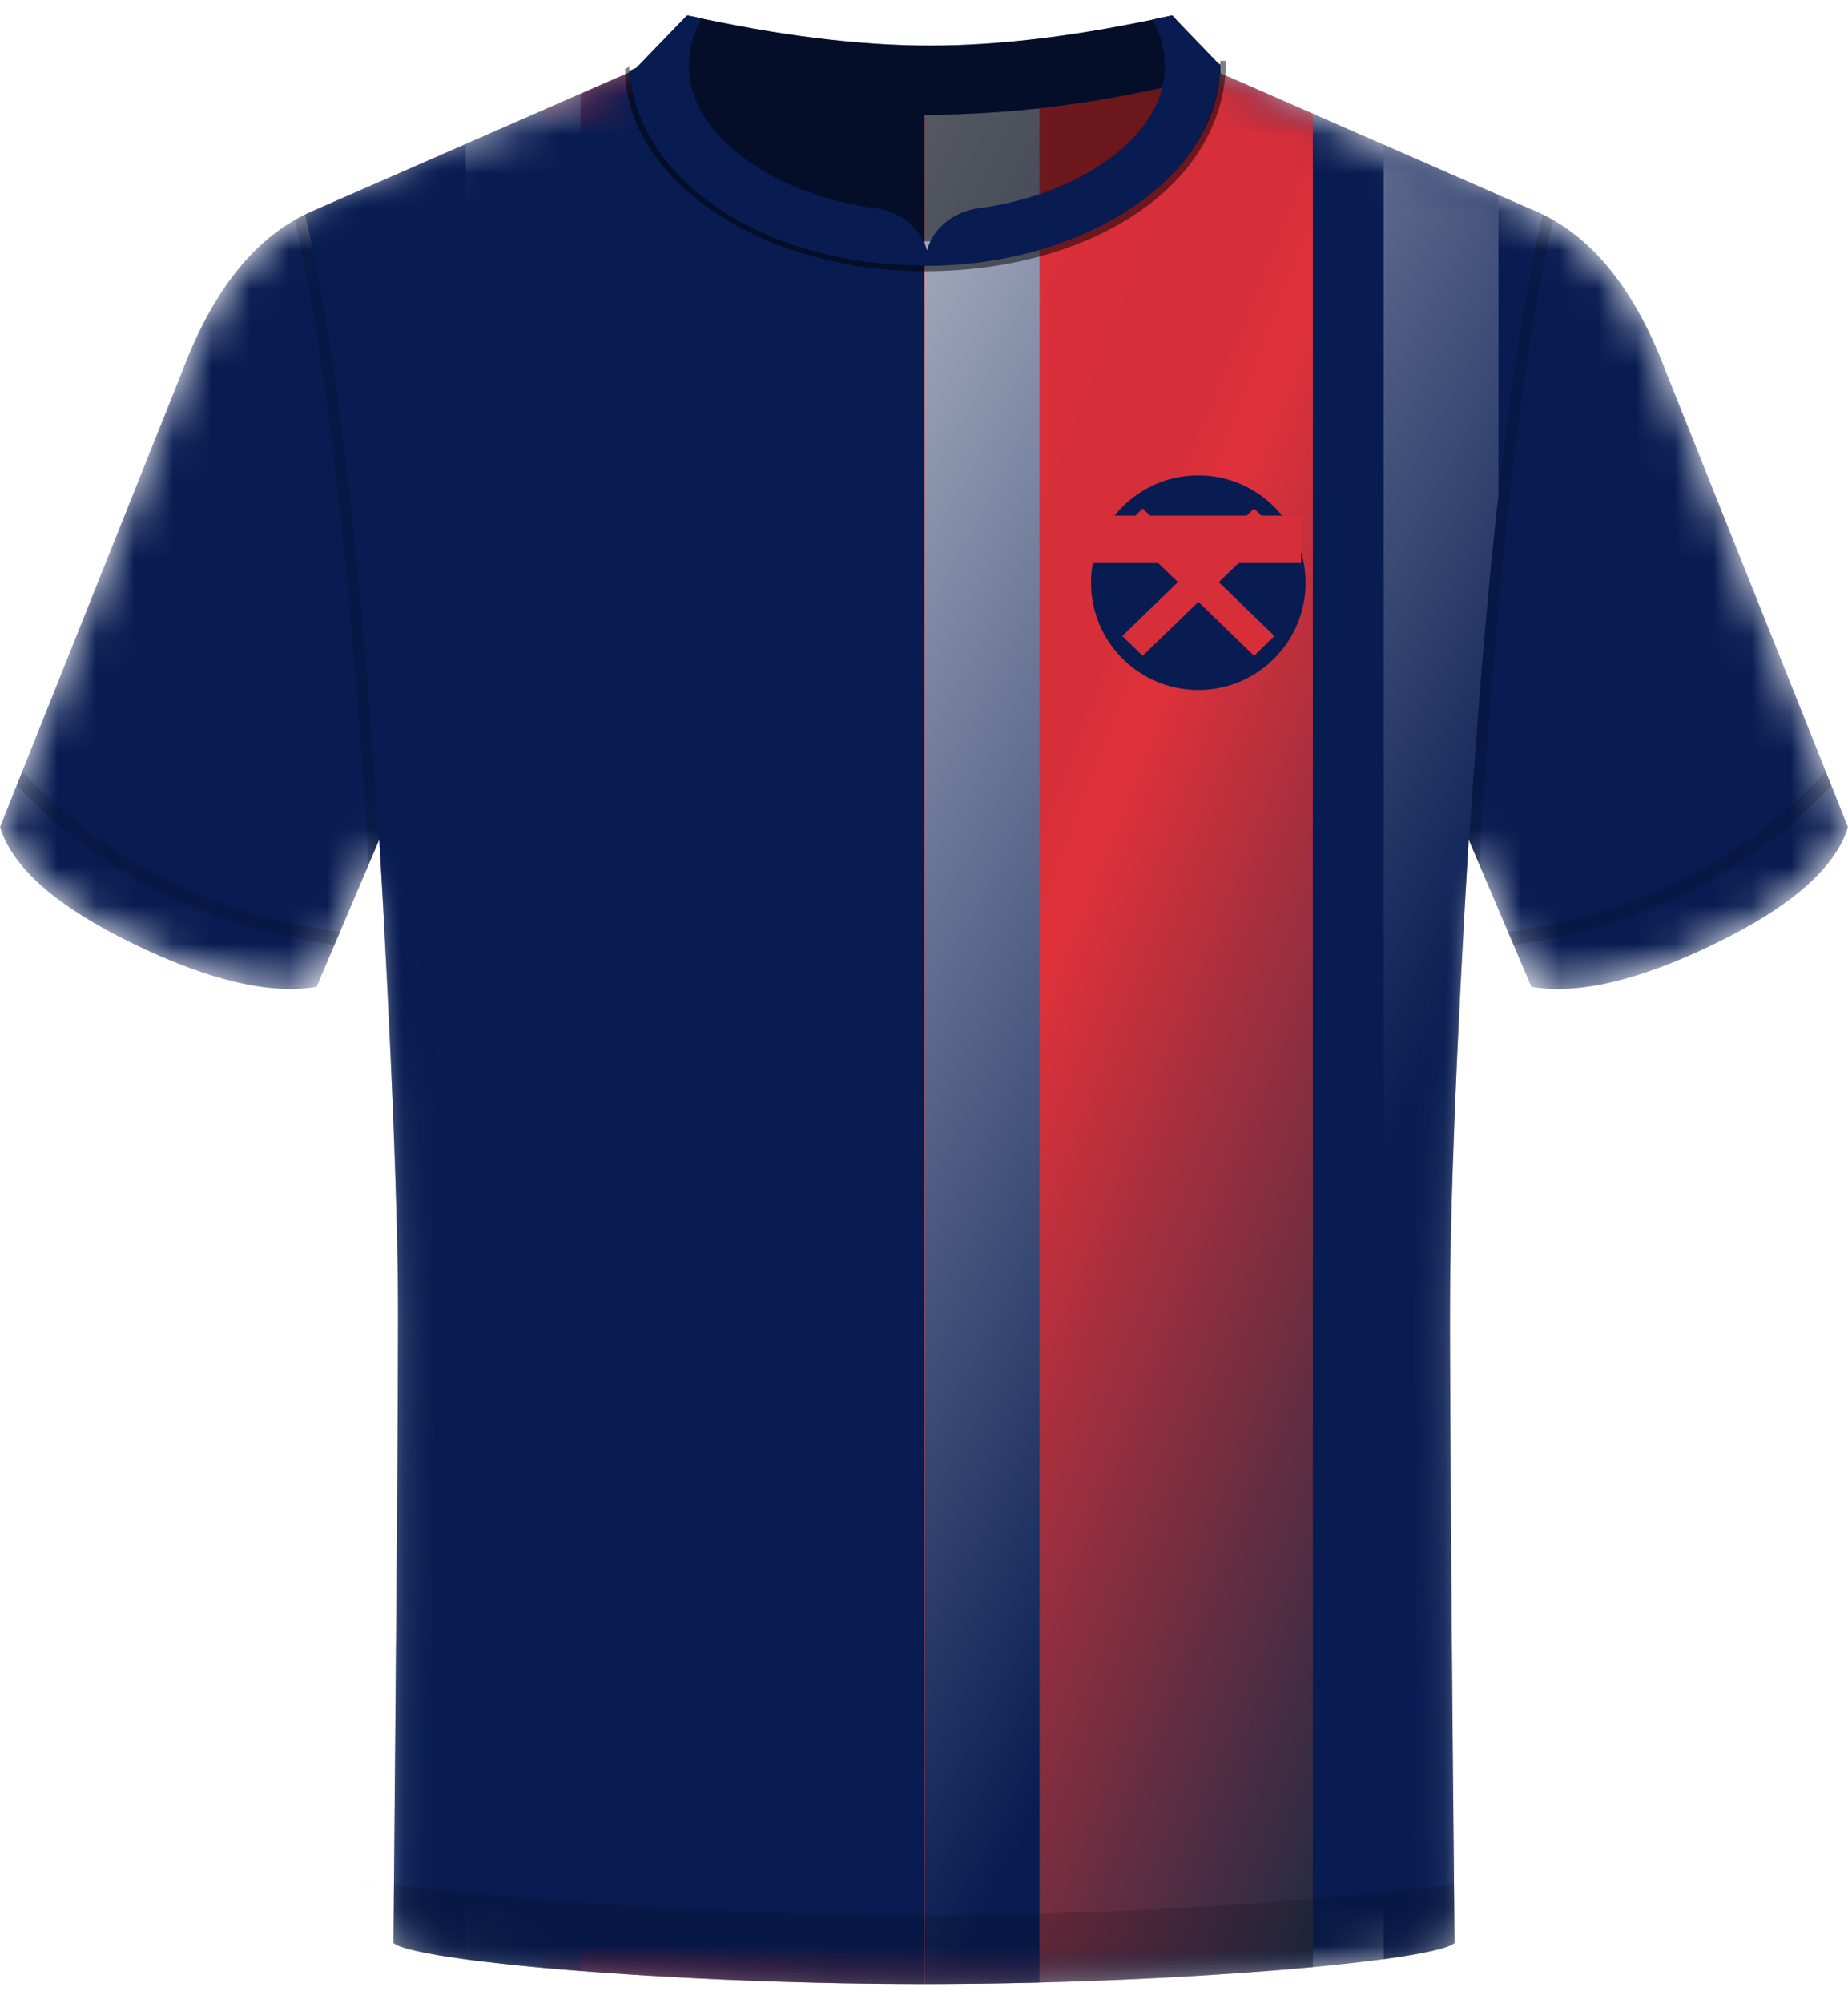 <svg viewBox="0 0 48 52" xmlns="http://www.w3.org/2000/svg" xmlns:xlink="http://www.w3.org/1999/xlink" title="PSG Home 23/24">
                        <defs>
                            <path id="kit" d="M10.22 50.435c.079-8.326.118-13.766.118-16.32 0-2.553-.161-6.661-.484-12.324l-1.63 3.825c-1.213.21-2.806-.165-4.778-1.125-1.92-.933-3.059-1.912-3.418-2.937L0 21.469 4.725 9.66c.809-2.154 1.936-3.546 3.381-4.176l8.278-3.621c.72-.393 3.26-.588 7.617-.586 4.357.003 6.894.198 7.613.586l8.162 3.572c1.502.604 2.669 2.013 3.499 4.225L48 21.47c-.325 1.055-1.473 2.063-3.446 3.022-1.972.96-3.565 1.335-4.778 1.125l-1.63-3.825c-.323 5.467-.484 9.575-.484 12.325s.04 8.19.119 16.319c-.535.464-7.158 1.065-13.78 1.065-6.623 0-13.246-.6-13.78-1.065Z"></path>
                            <linearGradient x1="0%" y1="0%" x2="100%" y2="100%" id="vertical-stripe-14"><stop stop-color="#e0313a" offset="0%"></stop><stop stop-color="#d62f3a" offset="51.902%"></stop><stop stop-color="#e0313a" offset="56.25%"></stop><stop stop-color="#1e2b45" offset="100%"></stop><linearGradient x1="0%" y1="0%" x2="100%" y2="100%" id="vertical-stripe-07"><stop stop-color="#fafafa" offset="0%"></stop><stop stop-color="#fafafa" offset="0%"></stop><stop stop-color="#081c52" offset="73.228%"></stop></linearGradient></linearGradient>
                        </defs>
                        <mask id="kitMask" fill="#fff">
                            <use xlink:href="#kit"></use>
                        </mask>
                        <g fill="none" fill-rule="evenodd">
                            
            <path fill="#081c52" d="M10.22 50.435c.079-8.326.118-13.766.118-16.32 0-2.553-.161-6.661-.484-12.324l-1.63 3.825c-1.213.21-2.806-.165-4.778-1.125-1.92-.933-3.059-1.912-3.418-2.937L0 21.469 4.725 9.66c.809-2.154 1.936-3.546 3.381-4.176l8.278-3.621c.72-.393 3.26-.588 7.617-.586 4.357.003 6.894.198 7.613.586l8.162 3.572c1.502.604 2.669 2.013 3.499 4.225L48 21.47c-.325 1.055-1.473 2.063-3.446 3.022-1.972.96-3.565 1.335-4.778 1.125l-1.63-3.825c-.323 5.467-.484 9.575-.484 12.325s.04 8.19.119 16.319c-.535.464-7.158 1.065-13.78 1.065-6.623 0-13.246-.6-13.78-1.065Z" coloured="" opacity="1" mask="url(#kitMask)" id="base"></path><path fill="url(#vertical-stripe-14)" fill-rule="evenodd" d="M31.614,1.863 L34.1,2.95 L34.101,51.06 C31.544,51.302 27.969,51.488 24.362,51.499 L24.001,51.5 C20.364,51.5 16.728,51.319 14.1,51.079 L14.1,2.861 L16.384,1.863 C17.059,1.494 19.333,1.3 23.205,1.279 L24.001,1.277 C28.358,1.28 30.895,1.475 31.614,1.863 Z" coloured="" opacity="1" mask="url(#kitMask)" id="vertical-stripe-14"></path><path fill="url(#vertical-stripe-07)" fill-rule="evenodd" d="M27.001,1.317 L27.001,51.461 C26.133,51.483 25.248,51.497 24.362,51.499 L24.02,51.499 L24.02,1.277 L24.404,1.278 C25.362,1.281 26.228,1.294 27.001,1.317 Z M15.08,2.432 L15.08,51.162 L14.236,51.091 C13.421,51.018 12.699,50.94 12.099,50.859 L12.1,3.736 L15.08,2.432 Z M35.94,3.755 L38.92,5.059 L38.92,12.866 L38.873,13.283 L38.748,14.484 L38.668,15.316 L38.589,16.175 L38.474,17.511 L38.364,18.905 L38.294,19.867 L38.191,21.358 L38.162,21.817 L38.15,21.791 L38.152,21.803 L38.146,21.791 L38.018,24.051 C37.81,27.86 37.693,30.904 37.667,33.185 L37.662,34.517 L37.694,40.61 C37.714,43.268 37.743,46.543 37.781,50.435 C37.626,50.569 36.964,50.715 35.941,50.854 L35.94,3.755 Z" coloured="" opacity="1" mask="url(#kitMask)" id="vertical-stripe-07"></path><path d="m24 1.277.002 16.234-.003 33.989-1.068-.005-1.057-.015-1.247-.03-1.032-.033-.866-.035-.916-.044-1.33-.077-1.1-.076-1.35-.112-.745-.074-.964-.11-.297-.04-.527-.078-.446-.079-.25-.052-.21-.052a2.562 2.562 0 0 1-.173-.054l-.07-.026a.69.69 0 0 1-.091-.045l-.04-.028.106-12.948.012-3.371-.004-.812c-.027-2.384-.166-5.845-.417-10.383l-.063-1.13-.012.026-.029-.46-.103-1.49-.07-.962-.11-1.394-.115-1.336-.079-.859-.08-.832-.125-1.201L9 12.14l-.088-.73-.09-.703-.14-1.008-.144-.95-.098-.6-.1-.575-.103-.55-.105-.523-.106-.498-.103-.435.182-.084 8.278-3.621c.675-.369 2.95-.563 6.82-.584L24 1.277Z" fill="#081c52" fill-rule="evenodd" coloured="" opacity="1" mask="url(#kitMask)" id="half-01"></path><g fill="none" fill-rule="evenodd" id="collar-04"><path fill="#000" fill-opacity=".5" d="M30.75,2.18 C29.775,4.903 27.525,6.265 24,6.265 C20.475,6.265 18.225,4.903 17.25,2.18 L30.75,2.18 Z"></path><path fill="#081c52" d="M30.449,0.4 L31.5,1.585 L31.692,1.67 L31.699,1.894 C29.102,2.618 26.52,2.98 23.953,2.98 C21.385,2.98 18.851,2.634 16.35,1.941 L16.343,1.845 L16.533,1.763 L17.851,0.4 C20.204,0.922 22.304,1.183 24.15,1.184 C25.988,1.185 28.087,0.924 30.449,0.4 Z" coloured="" opacity="1"></path><path fill="#000" fill-opacity=".5" d="M30.449,0.4 L31.5,1.585 L31.692,1.67 L31.699,1.894 C29.102,2.618 26.52,2.98 23.953,2.98 C21.385,2.98 18.851,2.634 16.35,1.941 L16.343,1.845 L16.533,1.763 L17.851,0.4 C20.204,0.922 22.304,1.183 24.15,1.184 C25.988,1.185 28.087,0.924 30.449,0.4 Z"></path><path fill="#081c52" d="M30.444,0.4 L31.699,1.701 L31.696,1.834 C31.554,4.648 28.173,6.9 24.023,6.9 C19.876,6.9 16.497,4.652 16.35,1.84 L16.528,1.763 L17.846,0.4 L18.223,0.481 C18.01,0.856 17.895,1.251 17.895,1.65 L17.897,1.735 L17.9,1.75 C17.9,2.73 18.594,3.685 19.739,4.386 C20.301,4.731 20.973,5.014 21.724,5.209 C22.087,5.303 22.469,5.376 22.867,5.426 L22.963,5.451 C23.536,5.605 23.955,6.024 24.079,6.503 C24.2,6.024 24.619,5.605 25.193,5.451 L25.295,5.427 L25.396,5.409 C25.756,5.362 26.101,5.294 26.431,5.209 C27.183,5.014 27.854,4.731 28.417,4.386 C29.561,3.685 30.255,2.73 30.255,1.75 L30.25,1.65 C30.25,1.261 30.141,0.875 29.937,0.509 L30.444,0.4 Z" coloured="" opacity="1"></path><path fill="#000" fill-opacity=".5" d="M31.842,1.58 C31.842,4.791 28.363,7.04 24.024,7.04 C19.728,7.04 16.237,4.635 16.237,1.788 L16.343,1.735 C16.491,4.605 19.723,6.89 24.024,6.89 C28.326,6.89 31.699,4.543 31.699,1.58 L31.842,1.58 Z"></path></g><path fill="#081c52" d="M31.125,12.339 C32.664,12.339 33.911,13.586 33.911,15.125 C33.911,16.664 32.664,17.911 31.125,17.911 C29.586,17.911 28.339,16.664 28.339,15.125 C28.339,13.586 29.586,12.339 31.125,12.339 Z" coloured="" opacity="1" mask="url(#kitMask)" id="badge-04"></path><polygon fill="#d62f3a" points="33.794 13.385 33.794 14.616 28.3 14.616 28.3 13.385" coloured="" opacity="1" mask="url(#kitMask)" id="badge-11"></polygon><path fill="#d62f3a" d="M32.573,13.2 L33.103,13.713 L31.657,15.111 L33.103,16.509 L32.573,17.022 L31.126,15.623 L29.68,17.022 L29.15,16.509 L30.596,15.111 L29.15,13.713 L29.68,13.2 L31.126,14.598 L32.573,13.2 Z" coloured="" opacity="1" mask="url(#kitMask)" id="badge-09"></path>
        
                            <path fill-opacity="0.15" fill="#000000" fill-rule="nonzero" d="m10.234 48.926-1.257-.15a120.817 120.817 0 0 0 28.788.145l.016 1.514a.67.67 0 0 1-.206.101l-.168.052-.21.052-.25.052-.288.053-.324.052-.752.103-.879.1-.734.072-.791.07-.845.064-1.197.079-1.267.07-.988.044-.674.025-1.376.041-.698.015-1.411.018L24 51.5l-1.076-.005-1.057-.015-1.046-.024-1.029-.032-1.006-.04-.656-.03-1.267-.069-1.197-.079-.844-.065-.792-.069-.734-.072-.878-.1-.577-.077-.5-.078-.288-.053-.25-.052-.21-.052-.168-.052a.67.67 0 0 1-.206-.101l.014-1.509Zm37.19-28.899.144.361a13.074 13.074 0 0 1-3.592 2.696c-1.314.67-2.769 1.136-4.364 1.398l-.3.045-.142-.331c1.555-.22 2.974-.632 4.258-1.234l.389-.19a12.714 12.714 0 0 0 3.426-2.55l.18-.195Zm-46.99.357.144-.361-.112-.121a12.762 12.762 0 0 0 3.724 2.87c1.383.706 2.93 1.18 4.64 1.423l-.142.331-.293-.044c-1.596-.262-3.05-.728-4.364-1.398a13.074 13.074 0 0 1-3.597-2.7ZM7.926 5.567l.101.436.106.498.105.524.102.549.1.575.1.6.143.95.14 1.008.09.703.089.73.129 1.143.125 1.2.08.833.08.859.114 1.336.11 1.394.07.962.103 1.49.029.46-.262.614-.03-.511-.1-1.478-.103-1.423-.107-1.366-.111-1.311-.116-1.256-.08-.806-.08-.781-.084-.756-.128-1.089-.088-.694-.09-.67-.091-.645-.093-.62-.096-.596-.097-.57-.099-.546-.1-.521-.103-.497-.13-.583.135-.075.137-.07Zm32.148 0c.092.045.183.094.273.145l-.079.344-.103.484-.102.51-.1.533-.098.558-.096.583-.095.608-.092.632-.09.658-.09.682-.129 1.07-.084.744-.123 1.162-.08.806-.115 1.256-.111 1.31-.107 1.367-.137 1.91-.098 1.497-.26-.61.097-1.459.105-1.452.073-.936.113-1.355.078-.872.12-1.258.083-.807.085-.782.086-.755.134-1.085.091-.69.094-.666.095-.64.098-.613.15-.872.102-.55.13-.65.135-.61.047-.197Z"></path>
                        </g>
                    </svg>
